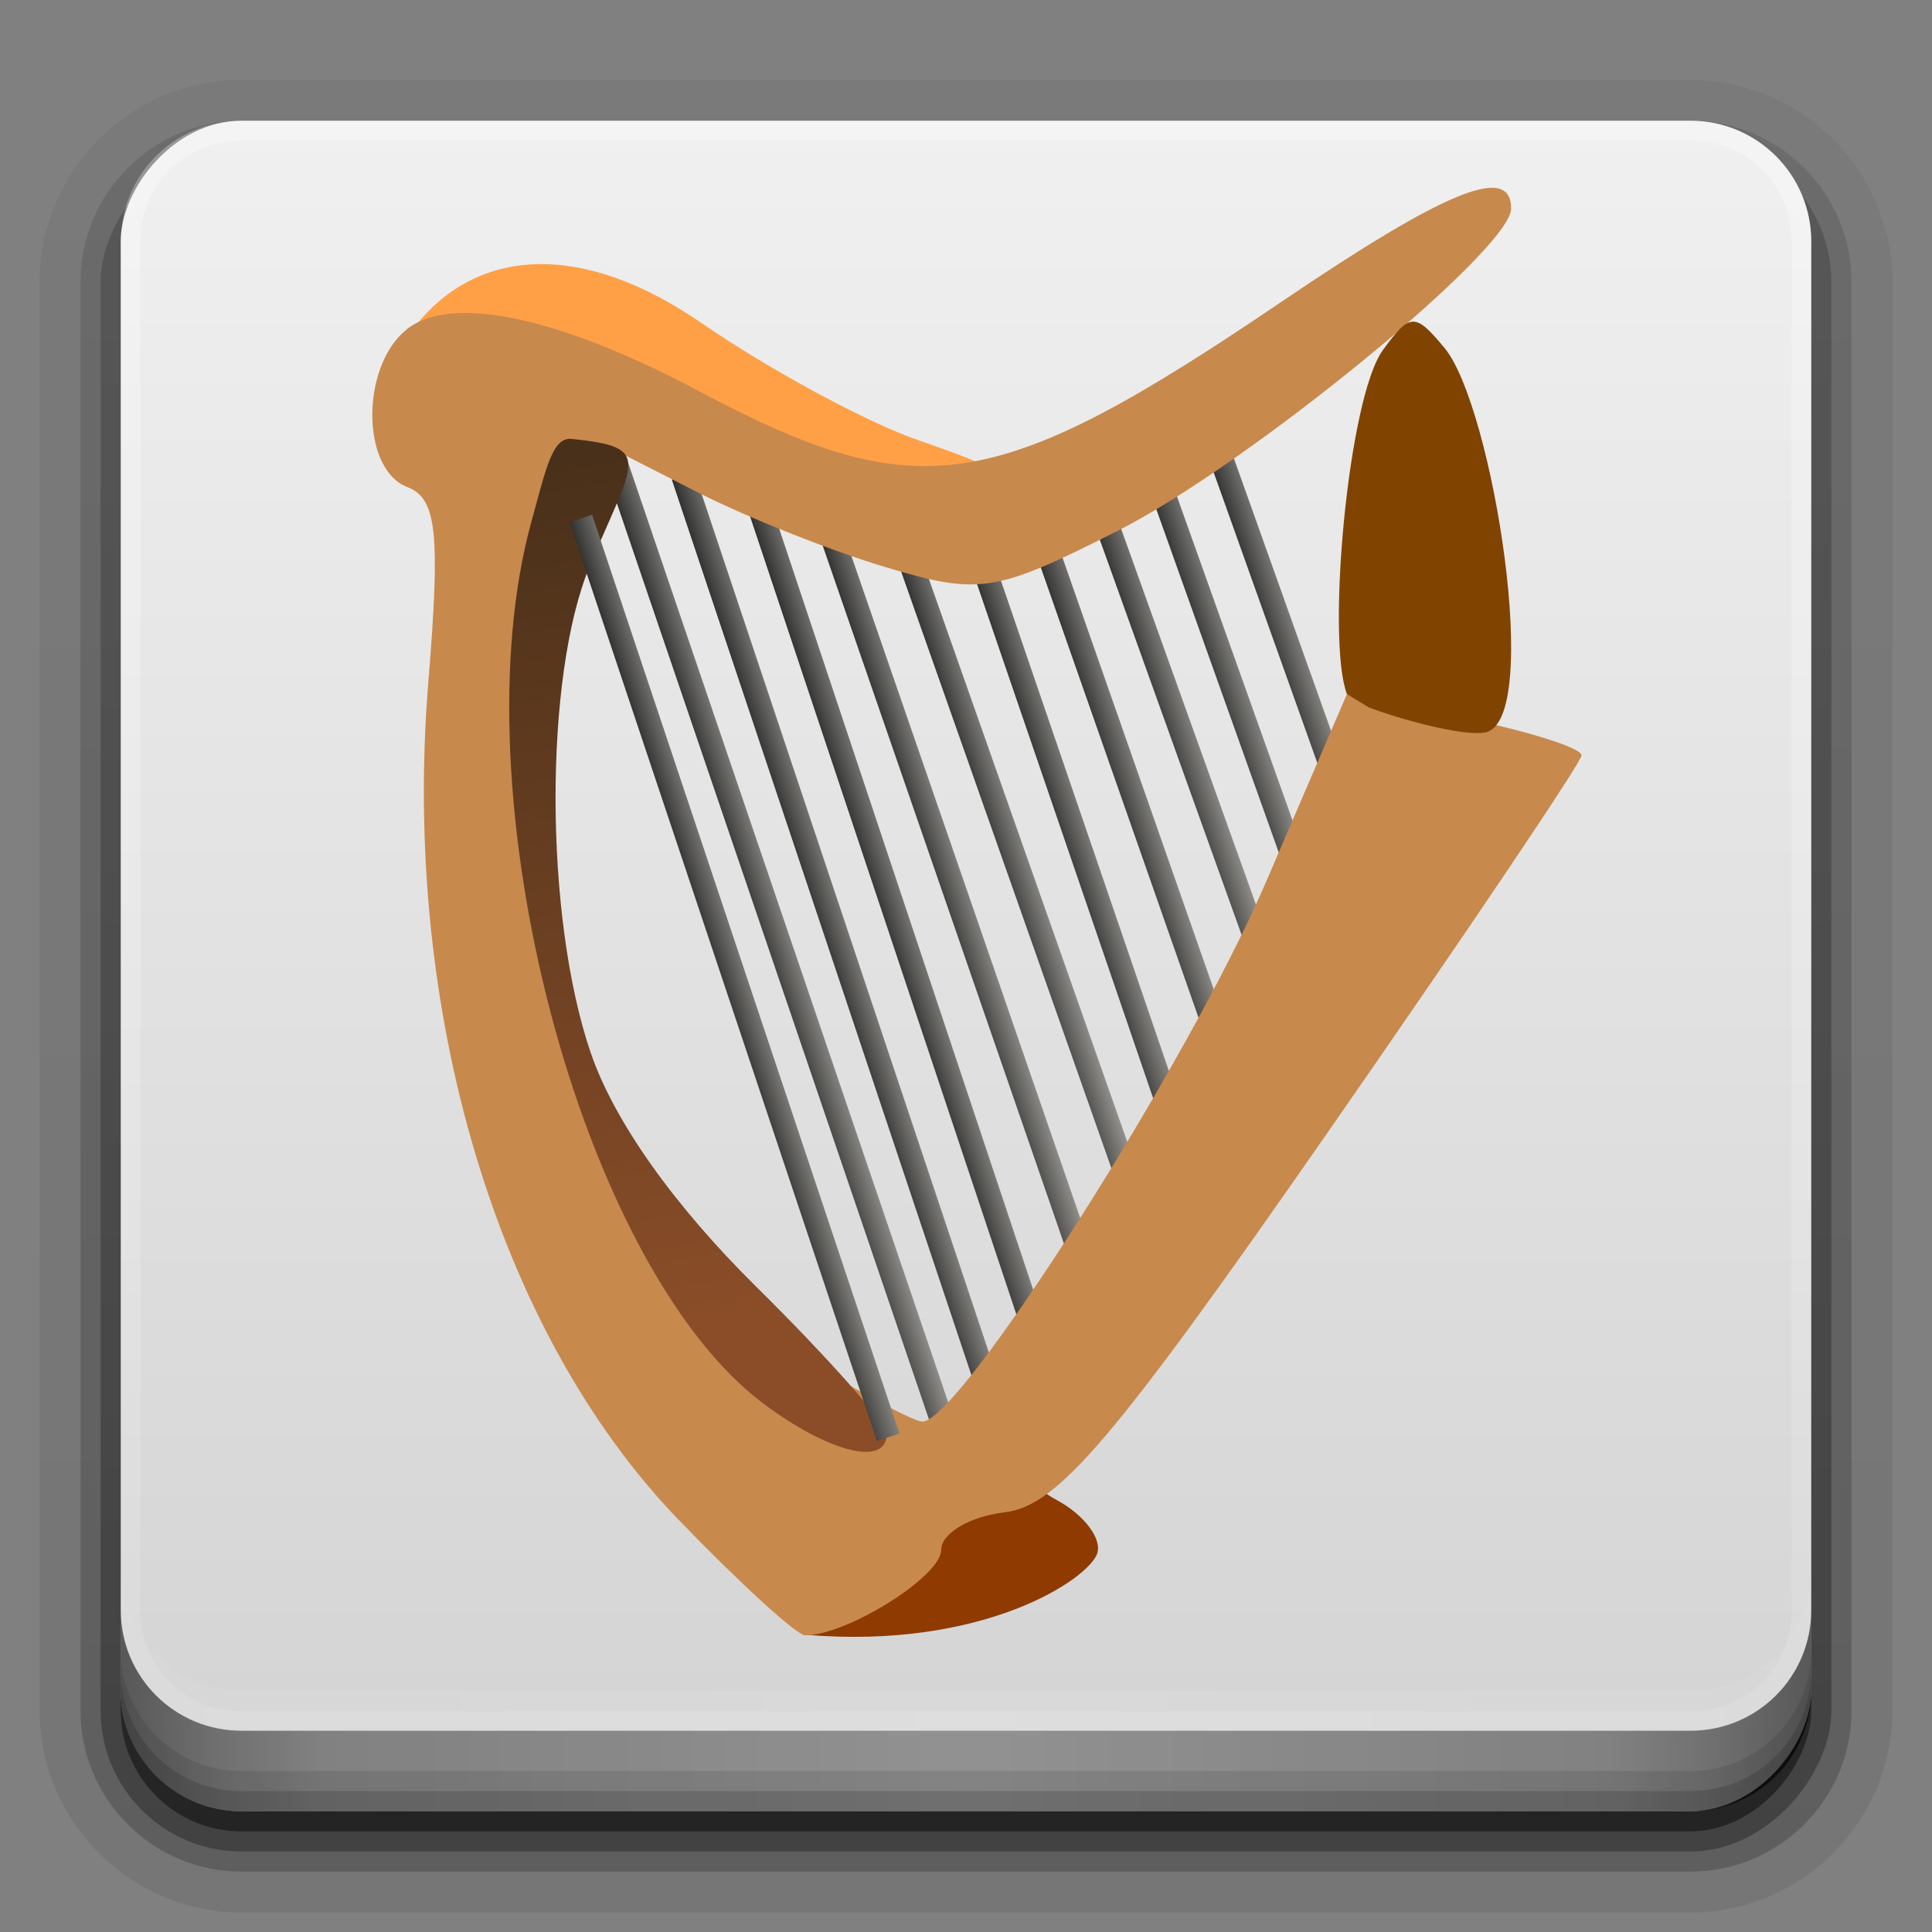 <?xml version="1.0" encoding="UTF-8"?>
<svg id="svg2408" width="96" height="96" version="1.0" xmlns="http://www.w3.org/2000/svg" xmlns:cc="http://creativecommons.org/ns#" xmlns:dc="http://purl.org/dc/elements/1.1/" xmlns:rdf="http://www.w3.org/1999/02/22-rdf-syntax-ns#" xmlns:xlink="http://www.w3.org/1999/xlink">
 <rect width="100%" height="100%" fill="#808080" stroke="none"/>
 <defs id="defs2410">
  <linearGradient id="linearGradient4807">
   <stop id="stop4803" offset="0"/>
   <stop id="stop4805" stop-color="#bab9b4" offset="1"/>
  </linearGradient>
  <linearGradient id="ButtonShadow" x1="45.448" x2="45.448" y1="92.54" y2="7.016" gradientTransform="scale(1.006 .994)" gradientUnits="userSpaceOnUse">
   <stop id="stop3750" offset="0"/>
   <stop id="stop3752" stop-opacity=".588" offset="1"/>
  </linearGradient>
  <linearGradient id="linearGradient3737">
   <stop id="stop3739" stop-color="#fff" offset="0"/>
   <stop id="stop3741" stop-color="#fff" stop-opacity="0" offset="1"/>
  </linearGradient>
  <filter id="filter3174" color-interpolation-filters="sRGB">
   <feGaussianBlur id="feGaussianBlur3176" stdDeviation="1.71"/>
  </filter>
  <linearGradient id="linearGradient3617" x1="48" x2="48" y1="90" y2="-32" gradientTransform="translate(0,-96)" gradientUnits="userSpaceOnUse">
   <stop id="stop4284" stop-color="#f0f0f0" offset="0"/>
   <stop id="stop4282" stop-color="#c6c6c6" offset="1"/>
  </linearGradient>
  <linearGradient id="ButtonShadow-0" x1="45.448" x2="45.448" y1="92.54" y2="7.016" gradientTransform="matrix(1.006 0 0 .994 100 0)" gradientUnits="userSpaceOnUse">
   <stop id="stop3750-8" offset="0"/>
   <stop id="stop3752-5" stop-opacity=".588" offset="1"/>
  </linearGradient>
  <linearGradient id="linearGradient3780" x1="32.251" x2="32.251" y1="6.132" y2="90.239" gradientTransform="matrix(1.024 0 0 -1.012 -1.143 98.071)" gradientUnits="userSpaceOnUse" xlink:href="#ButtonShadow-0"/>
  <linearGradient id="linearGradient3725" x1="32.251" x2="32.251" y1="6.132" y2="90.239" gradientTransform="matrix(1.024 0 0 1.012 -1.143 -98.071)" gradientUnits="userSpaceOnUse" xlink:href="#ButtonShadow-0"/>
  <linearGradient id="linearGradient3721" x1="32.251" x2="32.251" y1="6.132" y2="90.239" gradientTransform="translate(0,-97)" gradientUnits="userSpaceOnUse" xlink:href="#ButtonShadow-0"/>
  <linearGradient id="linearGradient4750" x1="127.36" x2="121.05" y1="71.411" y2="35.211" gradientTransform="translate(-87.442 -7.479)" gradientUnits="userSpaceOnUse">
   <stop id="stop4744" stop-color="#8a4d28" offset="0"/>
   <stop id="stop4746" stop-color="#49301a" offset="1"/>
  </linearGradient>
  <linearGradient id="linearGradient4809" x1="188.65" x2="191.75" y1="69.609" y2="68.603" gradientTransform="translate(-152.02 -21.285)" gradientUnits="userSpaceOnUse" xlink:href="#linearGradient4807"/>
  <linearGradient id="linearGradient4809-9" x1="188.65" x2="191.75" y1="69.609" y2="68.603" gradientTransform="translate(-150.76 -24.259)" gradientUnits="userSpaceOnUse" xlink:href="#linearGradient4807"/>
  <linearGradient id="linearGradient4809-9-6" x1="188.65" x2="191.75" y1="69.609" y2="68.603" gradientTransform="translate(-147.71 -23.085)" gradientUnits="userSpaceOnUse" xlink:href="#linearGradient4807"/>
  <linearGradient id="linearGradient4809-9-6-8" x1="188.65" x2="191.75" y1="69.609" y2="68.603" gradientTransform="translate(-144.86 -22.882)" gradientUnits="userSpaceOnUse" xlink:href="#linearGradient4807"/>
  <linearGradient id="linearGradient4809-9-6-0" x1="188.65" x2="191.75" y1="69.609" y2="68.603" gradientTransform="translate(-141.99 -22.128)" gradientUnits="userSpaceOnUse" xlink:href="#linearGradient4807"/>
  <linearGradient id="linearGradient4809-9-6-0-5" x1="188.65" x2="191.75" y1="69.609" y2="68.603" gradientTransform="translate(-138.58 -20.693)" gradientUnits="userSpaceOnUse" xlink:href="#linearGradient4807"/>
  <linearGradient id="linearGradient4809-9-6-0-5-8" x1="188.65" x2="191.75" y1="69.609" y2="68.603" gradientTransform="translate(-136.02 -22.068)" gradientUnits="userSpaceOnUse" xlink:href="#linearGradient4807"/>
  <linearGradient id="linearGradient4809-9-6-0-5-8-6" x1="188.65" x2="191.75" y1="69.609" y2="68.603" gradientTransform="translate(-132.98 -21.703)" gradientUnits="userSpaceOnUse" xlink:href="#linearGradient4807"/>
  <linearGradient id="linearGradient4809-9-6-0-5-8-6-3" x1="188.65" x2="191.75" y1="69.609" y2="68.603" gradientTransform="translate(-130.66 -23.251)" gradientUnits="userSpaceOnUse" xlink:href="#linearGradient4807"/>
  <linearGradient id="linearGradient4809-9-6-0-5-8-6-7" x1="188.65" x2="191.75" y1="69.609" y2="68.603" gradientTransform="translate(-128.27 -24.522)" gradientUnits="userSpaceOnUse" xlink:href="#linearGradient4807"/>
  <linearGradient id="linearGradient4809-9-6-0-5-8-6-7-0" x1="188.65" x2="191.75" y1="69.609" y2="68.603" gradientTransform="translate(-125.6 -25.361)" gradientUnits="userSpaceOnUse" xlink:href="#linearGradient4807"/>
  <linearGradient id="linearGradient4390" x1="48" x2="48" y1="88" y2="-40" gradientTransform="matrix(1,0,0,-1,0,92)" gradientUnits="userSpaceOnUse" xlink:href="#linearGradient3737"/>
  <linearGradient id="linearGradient4429" x1="48" x2="112.12" y1="82" y2="82.455" gradientUnits="userSpaceOnUse" spreadMethod="reflect" xlink:href="#linearGradient3737"/>
  <linearGradient id="linearGradient3228" x1="90" x2="48" y1="88" y2="88" gradientUnits="userSpaceOnUse" spreadMethod="reflect">
   <stop id="stop3894" stop-opacity=".588" offset="0"/>
   <stop id="stop3896" stop-opacity=".471" offset=".118"/>
   <stop id="stop3898" stop-opacity=".392" offset=".238"/>
   <stop id="stop3900" stop-opacity=".314" offset="1"/>
  </linearGradient>
 </defs>
 <g id="layer2" display="none">
  <rect id="rect3745" x="5" y="7" width="86" height="85" rx="6" ry="6" fill="url(#ButtonShadow)" filter="url(#filter3174)" opacity=".9"/>
 </g>
 <path id="path3786" d="m12 95.031c-5.511 0-10.031-4.52-10.031-10.031v-71c0-5.511 4.52-10.031 10.031-10.031h72c5.511 0 10.031 4.52 10.031 10.031v71c0 5.511-4.52 10.031-10.031 10.031h-72z" fill="url(#linearGradient3780)" opacity=".08"/>
 <path id="path3778-9" d="m12 94.031c-4.972 0-9.031-4.06-9.031-9.031v-71c0-4.972 4.06-9.031 9.031-9.031h72c4.972 0 9.031 4.06 9.031 9.031v71c0 4.972-4.06 9.031-9.031 9.031h-72z" fill="url(#linearGradient3780)" opacity=".1"/>
 <path id="path3770" d="m12 93c-4.409 0-8-3.591-8-8v-71c0-4.409 3.591-8 8-8h72c4.409 0 8 3.591 8 8v71c0 4.409-3.591 8-8 8h-72z" fill="url(#linearGradient3780)" opacity=".2"/>
 <rect id="rect3723" transform="scale(1,-1)" x="5" y="-92" width="86" height="85" rx="7" ry="7" fill="url(#linearGradient3725)" opacity=".3"/>
 <rect id="rect3716" transform="scale(1,-1)" x="6" y="-91" width="84" height="84" rx="6" ry="6" fill="url(#linearGradient3721)" opacity=".45"/>
 <rect id="rect2419" transform="scale(1,-1)" x="6" y="-90" width="84" height="84" rx="6" ry="6" fill="url(#linearGradient3617)"/>
 <g id="g5041" transform="matrix(1.18 0 0 1.18 -9.322 -10.466)">
  <path id="path4742" d="m43.987 29.316c-15.886-6.75-18.87-6.376-18.597-6.721 2.576-3.246 6.932-3.649 12.059-0.118 2.844 1.958 6.936 4.172 9.095 4.92 3.625 1.255 3.733 1.395 1.415 1.839-1.38 0.264-3.168 0.3-3.972 0.081z" fill="#ffa047"/>
  <path id="path4675" d="m43.224 75.087c0.997-0.533 2.785-0.715 3.974-0.405 0.532-0.785 0.573-1.778 0.164-1.848-1.733-0.277-1.594-0.549 1.047-2.05 1.675-0.952 2.786-1.312 2.47-0.8-0.316 0.512 0.365 1.433 1.514 2.048 1.149 0.615 1.919 1.628 1.711 2.252-0.357 1.07-4.772 4.065-12.306 3.424z" fill="#8f3a00"/>
  <path id="path4765-0" d="m33.611 27.732 14.011 41.128" fill="none" stroke="url(#linearGradient4809-9)" stroke-width="1px"/>
  <path id="path4765-0-1" d="m36.663 28.907 12.944 38.687" fill="none" stroke="url(#linearGradient4809-9-6)" stroke-width="1px"/>
  <path id="path4765-0-1-2" d="m39.51 29.11 12.283 36.806" fill="none" stroke="url(#linearGradient4809-9-6-8)" stroke-width="1px"/>
  <path id="path4765-0-1-7" d="m42.388 29.864 11.52 33.331" fill="none" stroke="url(#linearGradient4809-9-6-0)" stroke-width="1px"/>
  <path id="path4765-0-1-7-2" d="m45.799 31.299 10.226 29.017" fill="none" stroke="url(#linearGradient4809-9-6-0-5)" stroke-width="1px"/>
  <path id="path4765-0-1-7-2-3" d="m48.358 29.924 9.866 28.801" fill="none" stroke="url(#linearGradient4809-9-6-0-5-8)" stroke-width="1px"/>
  <path id="path4765-0-1-7-2-3-9-4" d="m53.72 28.741 8.016 22.341" fill="none" stroke="url(#linearGradient4809-9-6-0-5-8-6-3)" stroke-width="1px"/>
  <path id="path4765-0-1-7-2-3-9" d="m51.39 30.289 8.931 25.493" fill="none" stroke="url(#linearGradient4809-9-6-0-5-8-6)" stroke-width="1px"/>
  <path id="path4765-0-1-7-2-3-9-5" d="m56.11 27.47 7.152 20.052" fill="none" stroke="url(#linearGradient4809-9-6-0-5-8-6-7)" stroke-width="1px"/>
  <path id="path4765-0-1-7-2-3-9-5-1" d="m58.779 26.631 7.152 20.052" fill="none" stroke="url(#linearGradient4809-9-6-0-5-8-6-7-0)" stroke-width="1px"/>
  <path id="path4688" d="m36.469 72.861c-7.632-7.918-11.663-21.417-10.532-35.265 0.514-6.295 0.358-7.74-0.89-8.219-1.931-0.741-1.966-5.024-0.055-6.61 1.845-1.531 6.398-0.585 12.304 2.555 9.272 4.93 12.495 4.438 24.579-3.753 6.933-4.7 9.658-5.805 9.658-3.916 0 1.727-11.063 10.785-16.586 13.579-5.131 2.596-5.801 2.702-9.713 1.533-2.311-0.69-5.872-2.105-7.913-3.144l-3.711-1.889-1.539 5.182c-2.17 7.308-1.963 16.61 0.517 23.24 1.778 4.752 2.822 5.975 7.719 9.037 3.114 1.948 6.01 3.542 6.435 3.542 1.579 0 11.168-15.056 14.464-22.711l3.413-7.925 4.957 1.015c2.726 0.558 4.942 1.264 4.923 1.568-0.018 0.304-4.884 7.527-10.813 16.053-8.87 12.754-11.255 15.556-13.466 15.816-1.478 0.174-2.687 0.889-2.687 1.589 0 1.113-3.957 3.594-5.731 3.594-0.35 0-2.75-2.193-5.333-4.873z" fill="#c8894d"/>
  <path id="path4716" d="m40.067 67.99c-7.71-5.757-12.961-25.731-9.778-37.194 0.593-2.135 0.858-3.529 1.681-3.445 3.466 0.356 2.643 0.859 0.767 5.349-1.936 4.634-1.921 14.754 0.031 20.482 0.984 2.887 3.486 6.424 7 9.894 3.008 2.971 5.469 5.754 5.469 6.185 0 1.378-2.417 0.783-5.17-1.272z" fill="url(#linearGradient4750)"/>
  <path id="path4729" d="m64.619 38.097c-0.872-2.271 0.043-12.476 1.519-14.494 1.147-1.569 1.35-1.575 2.595-0.075 2.024 2.439 4.147 15.724 1.707 16.184-0.964 0.182-3.707-0.595-4.906-1.056z" fill="#804400"/>
  <path id="path4765" d="m32.359 30.706 12.944 38.687" fill="none" stroke="url(#linearGradient4809)" stroke-width="1px"/>
 </g>
 <g id="g873">
  <path id="rect4377" d="m12 86c-3.324 0-6-2.676-6-6v-68c0-3.324 2.676-6 6-6h72c3.324 0 6 2.676 6 6v68c0 3.324-2.676 6-6 6zm0-0.969h72c2.805 0 5.031-2.226 5.031-5.031v-68c0-2.805-2.226-5.031-5.031-5.031h-72c-2.805 0-5.031 2.226-5.031 5.031v68c0 2.805 2.226 5.031 5.031 5.031z" fill="url(#linearGradient4390)" opacity=".3"/>
  <path id="rect4414" d="m6 78v2c0 3.324 2.676 6 6 6h72c3.324 0 6-2.676 6-6v-2c0 3.324-2.676 6-6 6h-72c-3.324 0-6-2.676-6-6z" fill="url(#linearGradient4429)" opacity=".1"/>
  <g id="layer4">
   <path id="path3888" d="m6 80v4c0 3.324 2.676 6 6 6h72c3.324 0 6-2.676 6-6v-4c0 3.324-2.676 6-6 6h-72c-3.324 0-6-2.676-6-6z" fill="url(#linearGradient3228)"/>
   <path id="rect4345" d="m6 82v2c0 3.324 2.676 6 6 6h72c3.324 0 6-2.676 6-6v-2c0 3.324-2.676 6-6 6h-72c-3.324 0-6-2.676-6-6z" color="#000000" opacity=".1"/>
   <path id="rect4336" d="m6 83v1c0 3.324 2.676 6 6 6h72c3.324 0 6-2.676 6-6v-1c0 3.324-2.676 6-6 6h-72c-3.324 0-6-2.676-6-6z" color="#000000" opacity=".15"/>
  </g>
 </g>
</svg>
